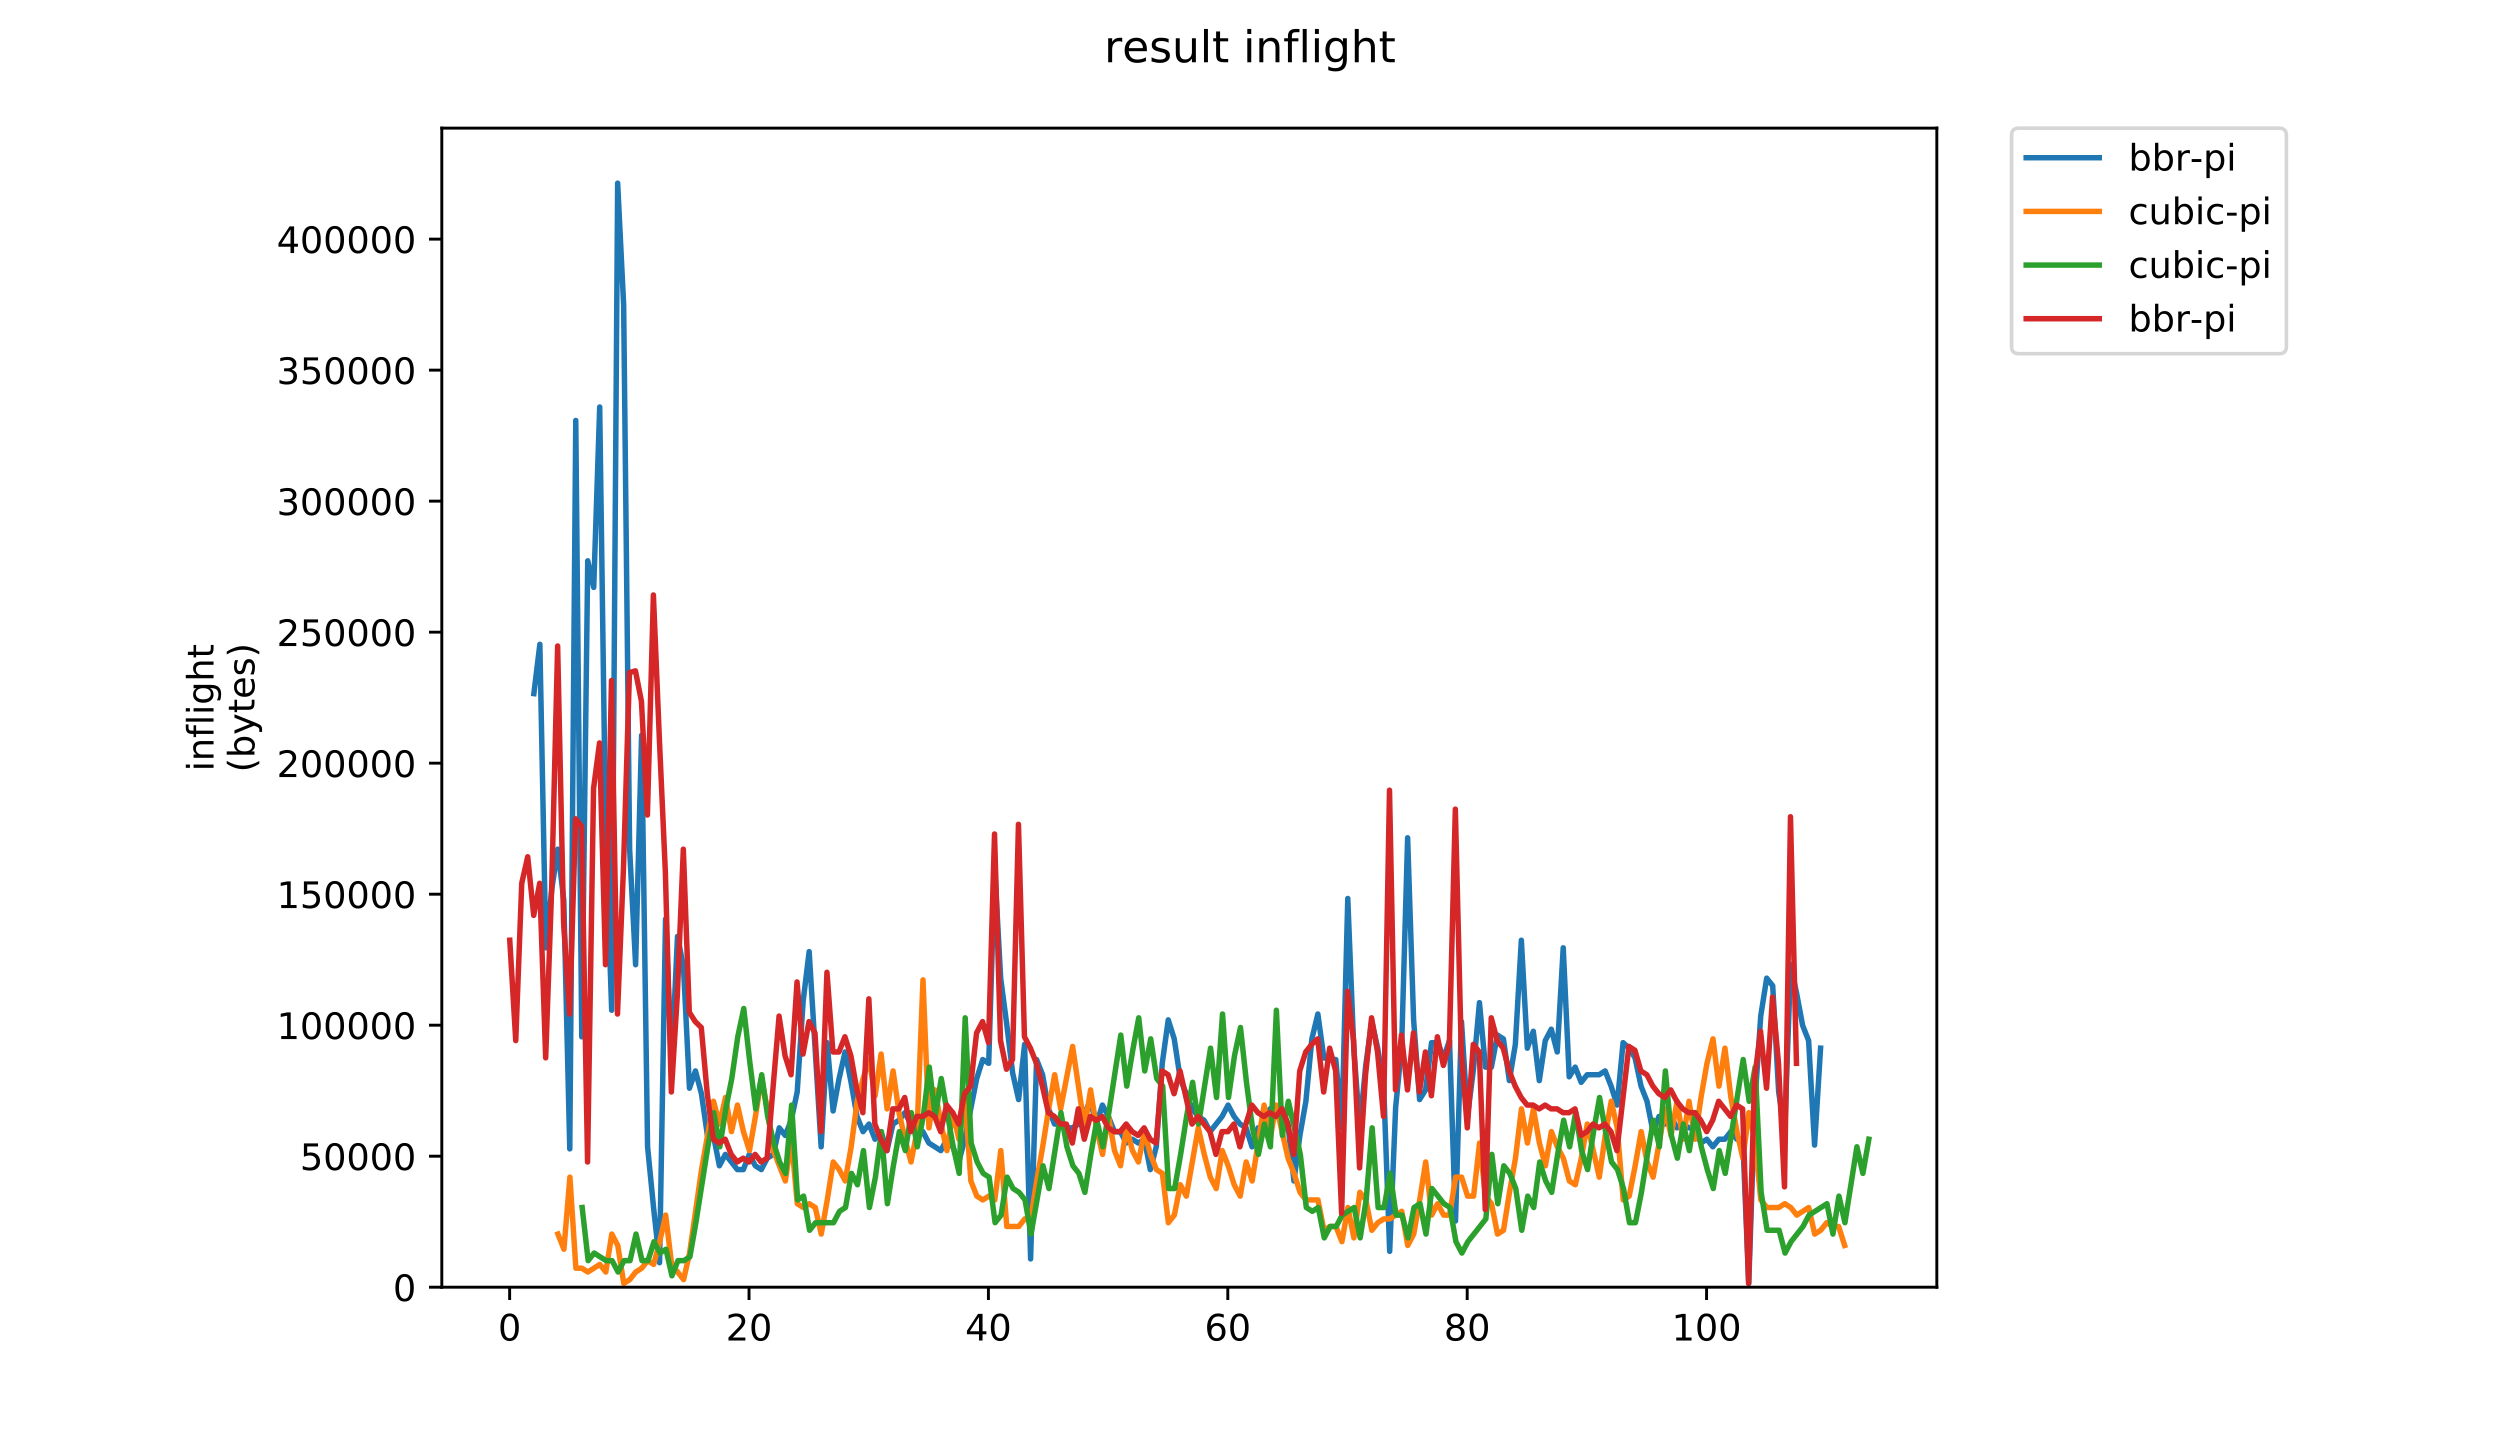 <?xml version="1.0" encoding="utf-8" standalone="no"?>
<!DOCTYPE svg PUBLIC "-//W3C//DTD SVG 1.1//EN"
  "http://www.w3.org/Graphics/SVG/1.1/DTD/svg11.dtd">
<!-- Created with matplotlib (https://matplotlib.org/) -->
<svg height="396pt" version="1.1" viewBox="0 0 684 396" width="684pt" xmlns="http://www.w3.org/2000/svg" xmlns:xlink="http://www.w3.org/1999/xlink">
 <defs>
  <style type="text/css">
*{stroke-linecap:butt;stroke-linejoin:round;}
  </style>
 </defs>
 <g id="figure_1">
  <g id="patch_1">
   <path d="M 0 396 
L 684 396 
L 684 0 
L 0 0 
z
" style="fill:#ffffff;"/>
  </g>
  <g id="axes_1">
   <g id="patch_2">
    <path d="M 120.879 352.174 
L 529.913 352.174 
L 529.913 35.062 
L 120.879 35.062 
z
" style="fill:#ffffff;"/>
   </g>
   <g id="matplotlib.axis_1">
    <g id="xtick_1">
     <g id="line2d_1">
      <defs>
       <path d="M 0 0 
L 0 3.5 
" id="m679e41040e" style="stroke:#000000;stroke-width:0.8;"/>
      </defs>
      <g>
       <use style="stroke:#000000;stroke-width:0.8;" x="139.438" xlink:href="#m679e41040e" y="352.174"/>
      </g>
     </g>
     <g id="text_1">
      <!-- 0 -->
      <defs>
       <path d="M 31.781 66.406 
Q 24.172 66.406 20.328 58.906 
Q 16.5 51.422 16.5 36.375 
Q 16.5 21.391 20.328 13.891 
Q 24.172 6.391 31.781 6.391 
Q 39.453 6.391 43.281 13.891 
Q 47.125 21.391 47.125 36.375 
Q 47.125 51.422 43.281 58.906 
Q 39.453 66.406 31.781 66.406 
z
M 31.781 74.219 
Q 44.047 74.219 50.516 64.516 
Q 56.984 54.828 56.984 36.375 
Q 56.984 17.969 50.516 8.266 
Q 44.047 -1.422 31.781 -1.422 
Q 19.531 -1.422 13.062 8.266 
Q 6.594 17.969 6.594 36.375 
Q 6.594 54.828 13.062 64.516 
Q 19.531 74.219 31.781 74.219 
z
" id="DejaVuSans-48"/>
      </defs>
      <g transform="translate(136.257 366.773)scale(0.1 -0.1)">
       <use xlink:href="#DejaVuSans-48"/>
      </g>
     </g>
    </g>
    <g id="xtick_2">
     <g id="line2d_2">
      <g>
       <use style="stroke:#000000;stroke-width:0.8;" x="204.934" xlink:href="#m679e41040e" y="352.174"/>
      </g>
     </g>
     <g id="text_2">
      <!-- 20 -->
      <defs>
       <path d="M 19.188 8.297 
L 53.609 8.297 
L 53.609 0 
L 7.328 0 
L 7.328 8.297 
Q 12.938 14.109 22.625 23.891 
Q 32.328 33.688 34.812 36.531 
Q 39.547 41.844 41.422 45.531 
Q 43.312 49.219 43.312 52.781 
Q 43.312 58.594 39.234 62.25 
Q 35.156 65.922 28.609 65.922 
Q 23.969 65.922 18.812 64.312 
Q 13.672 62.703 7.812 59.422 
L 7.812 69.391 
Q 13.766 71.781 18.938 73 
Q 24.125 74.219 28.422 74.219 
Q 39.75 74.219 46.484 68.547 
Q 53.219 62.891 53.219 53.422 
Q 53.219 48.922 51.531 44.891 
Q 49.859 40.875 45.406 35.406 
Q 44.188 33.984 37.641 27.219 
Q 31.109 20.453 19.188 8.297 
z
" id="DejaVuSans-50"/>
      </defs>
      <g transform="translate(198.572 366.773)scale(0.1 -0.1)">
       <use xlink:href="#DejaVuSans-50"/>
       <use x="63.623" xlink:href="#DejaVuSans-48"/>
      </g>
     </g>
    </g>
    <g id="xtick_3">
     <g id="line2d_3">
      <g>
       <use style="stroke:#000000;stroke-width:0.8;" x="270.43" xlink:href="#m679e41040e" y="352.174"/>
      </g>
     </g>
     <g id="text_3">
      <!-- 40 -->
      <defs>
       <path d="M 37.797 64.312 
L 12.891 25.391 
L 37.797 25.391 
z
M 35.203 72.906 
L 47.609 72.906 
L 47.609 25.391 
L 58.016 25.391 
L 58.016 17.188 
L 47.609 17.188 
L 47.609 0 
L 37.797 0 
L 37.797 17.188 
L 4.891 17.188 
L 4.891 26.703 
z
" id="DejaVuSans-52"/>
      </defs>
      <g transform="translate(264.068 366.773)scale(0.1 -0.1)">
       <use xlink:href="#DejaVuSans-52"/>
       <use x="63.623" xlink:href="#DejaVuSans-48"/>
      </g>
     </g>
    </g>
    <g id="xtick_4">
     <g id="line2d_4">
      <g>
       <use style="stroke:#000000;stroke-width:0.8;" x="335.926" xlink:href="#m679e41040e" y="352.174"/>
      </g>
     </g>
     <g id="text_4">
      <!-- 60 -->
      <defs>
       <path d="M 33.016 40.375 
Q 26.375 40.375 22.484 35.828 
Q 18.609 31.297 18.609 23.391 
Q 18.609 15.531 22.484 10.953 
Q 26.375 6.391 33.016 6.391 
Q 39.656 6.391 43.531 10.953 
Q 47.406 15.531 47.406 23.391 
Q 47.406 31.297 43.531 35.828 
Q 39.656 40.375 33.016 40.375 
z
M 52.594 71.297 
L 52.594 62.312 
Q 48.875 64.062 45.094 64.984 
Q 41.312 65.922 37.594 65.922 
Q 27.828 65.922 22.672 59.328 
Q 17.531 52.734 16.797 39.406 
Q 19.672 43.656 24.016 45.922 
Q 28.375 48.188 33.594 48.188 
Q 44.578 48.188 50.953 41.516 
Q 57.328 34.859 57.328 23.391 
Q 57.328 12.156 50.688 5.359 
Q 44.047 -1.422 33.016 -1.422 
Q 20.359 -1.422 13.672 8.266 
Q 6.984 17.969 6.984 36.375 
Q 6.984 53.656 15.188 63.938 
Q 23.391 74.219 37.203 74.219 
Q 40.922 74.219 44.703 73.484 
Q 48.484 72.75 52.594 71.297 
z
" id="DejaVuSans-54"/>
      </defs>
      <g transform="translate(329.563 366.773)scale(0.1 -0.1)">
       <use xlink:href="#DejaVuSans-54"/>
       <use x="63.623" xlink:href="#DejaVuSans-48"/>
      </g>
     </g>
    </g>
    <g id="xtick_5">
     <g id="line2d_5">
      <g>
       <use style="stroke:#000000;stroke-width:0.8;" x="401.422" xlink:href="#m679e41040e" y="352.174"/>
      </g>
     </g>
     <g id="text_5">
      <!-- 80 -->
      <defs>
       <path d="M 31.781 34.625 
Q 24.75 34.625 20.719 30.859 
Q 16.703 27.094 16.703 20.516 
Q 16.703 13.922 20.719 10.156 
Q 24.75 6.391 31.781 6.391 
Q 38.812 6.391 42.859 10.172 
Q 46.922 13.969 46.922 20.516 
Q 46.922 27.094 42.891 30.859 
Q 38.875 34.625 31.781 34.625 
z
M 21.922 38.812 
Q 15.578 40.375 12.031 44.719 
Q 8.5 49.078 8.5 55.328 
Q 8.5 64.062 14.719 69.141 
Q 20.953 74.219 31.781 74.219 
Q 42.672 74.219 48.875 69.141 
Q 55.078 64.062 55.078 55.328 
Q 55.078 49.078 51.531 44.719 
Q 48 40.375 41.703 38.812 
Q 48.828 37.156 52.797 32.312 
Q 56.781 27.484 56.781 20.516 
Q 56.781 9.906 50.312 4.234 
Q 43.844 -1.422 31.781 -1.422 
Q 19.734 -1.422 13.25 4.234 
Q 6.781 9.906 6.781 20.516 
Q 6.781 27.484 10.781 32.312 
Q 14.797 37.156 21.922 38.812 
z
M 18.312 54.391 
Q 18.312 48.734 21.844 45.562 
Q 25.391 42.391 31.781 42.391 
Q 38.141 42.391 41.719 45.562 
Q 45.312 48.734 45.312 54.391 
Q 45.312 60.062 41.719 63.234 
Q 38.141 66.406 31.781 66.406 
Q 25.391 66.406 21.844 63.234 
Q 18.312 60.062 18.312 54.391 
z
" id="DejaVuSans-56"/>
      </defs>
      <g transform="translate(395.059 366.773)scale(0.1 -0.1)">
       <use xlink:href="#DejaVuSans-56"/>
       <use x="63.623" xlink:href="#DejaVuSans-48"/>
      </g>
     </g>
    </g>
    <g id="xtick_6">
     <g id="line2d_6">
      <g>
       <use style="stroke:#000000;stroke-width:0.8;" x="466.918" xlink:href="#m679e41040e" y="352.174"/>
      </g>
     </g>
     <g id="text_6">
      <!-- 100 -->
      <defs>
       <path d="M 12.406 8.297 
L 28.516 8.297 
L 28.516 63.922 
L 10.984 60.406 
L 10.984 69.391 
L 28.422 72.906 
L 38.281 72.906 
L 38.281 8.297 
L 54.391 8.297 
L 54.391 0 
L 12.406 0 
z
" id="DejaVuSans-49"/>
      </defs>
      <g transform="translate(457.374 366.773)scale(0.1 -0.1)">
       <use xlink:href="#DejaVuSans-49"/>
       <use x="63.623" xlink:href="#DejaVuSans-48"/>
       <use x="127.246" xlink:href="#DejaVuSans-48"/>
      </g>
     </g>
    </g>
   </g>
   <g id="matplotlib.axis_2">
    <g id="ytick_1">
     <g id="line2d_7">
      <defs>
       <path d="M 0 0 
L -3.5 0 
" id="md10d4bf369" style="stroke:#000000;stroke-width:0.8;"/>
      </defs>
      <g>
       <use style="stroke:#000000;stroke-width:0.8;" x="120.879" xlink:href="#md10d4bf369" y="352.174"/>
      </g>
     </g>
     <g id="text_7">
      <!-- 0 -->
      <g transform="translate(107.516 355.973)scale(0.1 -0.1)">
       <use xlink:href="#DejaVuSans-48"/>
      </g>
     </g>
    </g>
    <g id="ytick_2">
     <g id="line2d_8">
      <g>
       <use style="stroke:#000000;stroke-width:0.8;" x="120.879" xlink:href="#md10d4bf369" y="316.331"/>
      </g>
     </g>
     <g id="text_8">
      <!-- 50000 -->
      <defs>
       <path d="M 10.797 72.906 
L 49.516 72.906 
L 49.516 64.594 
L 19.828 64.594 
L 19.828 46.734 
Q 21.969 47.469 24.109 47.828 
Q 26.266 48.188 28.422 48.188 
Q 40.625 48.188 47.75 41.5 
Q 54.891 34.812 54.891 23.391 
Q 54.891 11.625 47.562 5.094 
Q 40.234 -1.422 26.906 -1.422 
Q 22.312 -1.422 17.547 -0.641 
Q 12.797 0.141 7.719 1.703 
L 7.719 11.625 
Q 12.109 9.234 16.797 8.062 
Q 21.484 6.891 26.703 6.891 
Q 35.156 6.891 40.078 11.328 
Q 45.016 15.766 45.016 23.391 
Q 45.016 31 40.078 35.438 
Q 35.156 39.891 26.703 39.891 
Q 22.75 39.891 18.812 39.016 
Q 14.891 38.141 10.797 36.281 
z
" id="DejaVuSans-53"/>
      </defs>
      <g transform="translate(82.066 320.131)scale(0.1 -0.1)">
       <use xlink:href="#DejaVuSans-53"/>
       <use x="63.623" xlink:href="#DejaVuSans-48"/>
       <use x="127.246" xlink:href="#DejaVuSans-48"/>
       <use x="190.869" xlink:href="#DejaVuSans-48"/>
       <use x="254.492" xlink:href="#DejaVuSans-48"/>
      </g>
     </g>
    </g>
    <g id="ytick_3">
     <g id="line2d_9">
      <g>
       <use style="stroke:#000000;stroke-width:0.8;" x="120.879" xlink:href="#md10d4bf369" y="280.488"/>
      </g>
     </g>
     <g id="text_9">
      <!-- 100000 -->
      <g transform="translate(75.704 284.288)scale(0.1 -0.1)">
       <use xlink:href="#DejaVuSans-49"/>
       <use x="63.623" xlink:href="#DejaVuSans-48"/>
       <use x="127.246" xlink:href="#DejaVuSans-48"/>
       <use x="190.869" xlink:href="#DejaVuSans-48"/>
       <use x="254.492" xlink:href="#DejaVuSans-48"/>
       <use x="318.115" xlink:href="#DejaVuSans-48"/>
      </g>
     </g>
    </g>
    <g id="ytick_4">
     <g id="line2d_10">
      <g>
       <use style="stroke:#000000;stroke-width:0.8;" x="120.879" xlink:href="#md10d4bf369" y="244.646"/>
      </g>
     </g>
     <g id="text_10">
      <!-- 150000 -->
      <g transform="translate(75.704 248.445)scale(0.1 -0.1)">
       <use xlink:href="#DejaVuSans-49"/>
       <use x="63.623" xlink:href="#DejaVuSans-53"/>
       <use x="127.246" xlink:href="#DejaVuSans-48"/>
       <use x="190.869" xlink:href="#DejaVuSans-48"/>
       <use x="254.492" xlink:href="#DejaVuSans-48"/>
       <use x="318.115" xlink:href="#DejaVuSans-48"/>
      </g>
     </g>
    </g>
    <g id="ytick_5">
     <g id="line2d_11">
      <g>
       <use style="stroke:#000000;stroke-width:0.8;" x="120.879" xlink:href="#md10d4bf369" y="208.803"/>
      </g>
     </g>
     <g id="text_11">
      <!-- 200000 -->
      <g transform="translate(75.704 212.602)scale(0.1 -0.1)">
       <use xlink:href="#DejaVuSans-50"/>
       <use x="63.623" xlink:href="#DejaVuSans-48"/>
       <use x="127.246" xlink:href="#DejaVuSans-48"/>
       <use x="190.869" xlink:href="#DejaVuSans-48"/>
       <use x="254.492" xlink:href="#DejaVuSans-48"/>
       <use x="318.115" xlink:href="#DejaVuSans-48"/>
      </g>
     </g>
    </g>
    <g id="ytick_6">
     <g id="line2d_12">
      <g>
       <use style="stroke:#000000;stroke-width:0.8;" x="120.879" xlink:href="#md10d4bf369" y="172.96"/>
      </g>
     </g>
     <g id="text_12">
      <!-- 250000 -->
      <g transform="translate(75.704 176.759)scale(0.1 -0.1)">
       <use xlink:href="#DejaVuSans-50"/>
       <use x="63.623" xlink:href="#DejaVuSans-53"/>
       <use x="127.246" xlink:href="#DejaVuSans-48"/>
       <use x="190.869" xlink:href="#DejaVuSans-48"/>
       <use x="254.492" xlink:href="#DejaVuSans-48"/>
       <use x="318.115" xlink:href="#DejaVuSans-48"/>
      </g>
     </g>
    </g>
    <g id="ytick_7">
     <g id="line2d_13">
      <g>
       <use style="stroke:#000000;stroke-width:0.8;" x="120.879" xlink:href="#md10d4bf369" y="137.117"/>
      </g>
     </g>
     <g id="text_13">
      <!-- 300000 -->
      <defs>
       <path d="M 40.578 39.312 
Q 47.656 37.797 51.625 33 
Q 55.609 28.219 55.609 21.188 
Q 55.609 10.406 48.188 4.484 
Q 40.766 -1.422 27.094 -1.422 
Q 22.516 -1.422 17.656 -0.516 
Q 12.797 0.391 7.625 2.203 
L 7.625 11.719 
Q 11.719 9.328 16.594 8.109 
Q 21.484 6.891 26.812 6.891 
Q 36.078 6.891 40.938 10.547 
Q 45.797 14.203 45.797 21.188 
Q 45.797 27.641 41.281 31.266 
Q 36.766 34.906 28.719 34.906 
L 20.219 34.906 
L 20.219 43.016 
L 29.109 43.016 
Q 36.375 43.016 40.234 45.922 
Q 44.094 48.828 44.094 54.297 
Q 44.094 59.906 40.109 62.906 
Q 36.141 65.922 28.719 65.922 
Q 24.656 65.922 20.016 65.031 
Q 15.375 64.156 9.812 62.312 
L 9.812 71.094 
Q 15.438 72.656 20.344 73.438 
Q 25.25 74.219 29.594 74.219 
Q 40.828 74.219 47.359 69.109 
Q 53.906 64.016 53.906 55.328 
Q 53.906 49.266 50.438 45.094 
Q 46.969 40.922 40.578 39.312 
z
" id="DejaVuSans-51"/>
      </defs>
      <g transform="translate(75.704 140.916)scale(0.1 -0.1)">
       <use xlink:href="#DejaVuSans-51"/>
       <use x="63.623" xlink:href="#DejaVuSans-48"/>
       <use x="127.246" xlink:href="#DejaVuSans-48"/>
       <use x="190.869" xlink:href="#DejaVuSans-48"/>
       <use x="254.492" xlink:href="#DejaVuSans-48"/>
       <use x="318.115" xlink:href="#DejaVuSans-48"/>
      </g>
     </g>
    </g>
    <g id="ytick_8">
     <g id="line2d_14">
      <g>
       <use style="stroke:#000000;stroke-width:0.8;" x="120.879" xlink:href="#md10d4bf369" y="101.274"/>
      </g>
     </g>
     <g id="text_14">
      <!-- 350000 -->
      <g transform="translate(75.704 105.073)scale(0.1 -0.1)">
       <use xlink:href="#DejaVuSans-51"/>
       <use x="63.623" xlink:href="#DejaVuSans-53"/>
       <use x="127.246" xlink:href="#DejaVuSans-48"/>
       <use x="190.869" xlink:href="#DejaVuSans-48"/>
       <use x="254.492" xlink:href="#DejaVuSans-48"/>
       <use x="318.115" xlink:href="#DejaVuSans-48"/>
      </g>
     </g>
    </g>
    <g id="ytick_9">
     <g id="line2d_15">
      <g>
       <use style="stroke:#000000;stroke-width:0.8;" x="120.879" xlink:href="#md10d4bf369" y="65.431"/>
      </g>
     </g>
     <g id="text_15">
      <!-- 400000 -->
      <g transform="translate(75.704 69.231)scale(0.1 -0.1)">
       <use xlink:href="#DejaVuSans-52"/>
       <use x="63.623" xlink:href="#DejaVuSans-48"/>
       <use x="127.246" xlink:href="#DejaVuSans-48"/>
       <use x="190.869" xlink:href="#DejaVuSans-48"/>
       <use x="254.492" xlink:href="#DejaVuSans-48"/>
       <use x="318.115" xlink:href="#DejaVuSans-48"/>
      </g>
     </g>
    </g>
    <g id="text_16">
     <!-- inflight -->
     <defs>
      <path d="M 9.422 54.688 
L 18.406 54.688 
L 18.406 0 
L 9.422 0 
z
M 9.422 75.984 
L 18.406 75.984 
L 18.406 64.594 
L 9.422 64.594 
z
" id="DejaVuSans-105"/>
      <path d="M 54.891 33.016 
L 54.891 0 
L 45.906 0 
L 45.906 32.719 
Q 45.906 40.484 42.875 44.328 
Q 39.844 48.188 33.797 48.188 
Q 26.516 48.188 22.312 43.547 
Q 18.109 38.922 18.109 30.906 
L 18.109 0 
L 9.078 0 
L 9.078 54.688 
L 18.109 54.688 
L 18.109 46.188 
Q 21.344 51.125 25.703 53.562 
Q 30.078 56 35.797 56 
Q 45.219 56 50.047 50.172 
Q 54.891 44.344 54.891 33.016 
z
" id="DejaVuSans-110"/>
      <path d="M 37.109 75.984 
L 37.109 68.5 
L 28.516 68.5 
Q 23.688 68.5 21.797 66.547 
Q 19.922 64.594 19.922 59.516 
L 19.922 54.688 
L 34.719 54.688 
L 34.719 47.703 
L 19.922 47.703 
L 19.922 0 
L 10.891 0 
L 10.891 47.703 
L 2.297 47.703 
L 2.297 54.688 
L 10.891 54.688 
L 10.891 58.5 
Q 10.891 67.625 15.141 71.797 
Q 19.391 75.984 28.609 75.984 
z
" id="DejaVuSans-102"/>
      <path d="M 9.422 75.984 
L 18.406 75.984 
L 18.406 0 
L 9.422 0 
z
" id="DejaVuSans-108"/>
      <path d="M 45.406 27.984 
Q 45.406 37.75 41.375 43.109 
Q 37.359 48.484 30.078 48.484 
Q 22.859 48.484 18.828 43.109 
Q 14.797 37.75 14.797 27.984 
Q 14.797 18.266 18.828 12.891 
Q 22.859 7.516 30.078 7.516 
Q 37.359 7.516 41.375 12.891 
Q 45.406 18.266 45.406 27.984 
z
M 54.391 6.781 
Q 54.391 -7.172 48.188 -13.984 
Q 42 -20.797 29.203 -20.797 
Q 24.469 -20.797 20.266 -20.094 
Q 16.062 -19.391 12.109 -17.922 
L 12.109 -9.188 
Q 16.062 -11.328 19.922 -12.344 
Q 23.781 -13.375 27.781 -13.375 
Q 36.625 -13.375 41.016 -8.766 
Q 45.406 -4.156 45.406 5.172 
L 45.406 9.625 
Q 42.625 4.781 38.281 2.391 
Q 33.938 0 27.875 0 
Q 17.828 0 11.672 7.656 
Q 5.516 15.328 5.516 27.984 
Q 5.516 40.672 11.672 48.328 
Q 17.828 56 27.875 56 
Q 33.938 56 38.281 53.609 
Q 42.625 51.219 45.406 46.391 
L 45.406 54.688 
L 54.391 54.688 
z
" id="DejaVuSans-103"/>
      <path d="M 54.891 33.016 
L 54.891 0 
L 45.906 0 
L 45.906 32.719 
Q 45.906 40.484 42.875 44.328 
Q 39.844 48.188 33.797 48.188 
Q 26.516 48.188 22.312 43.547 
Q 18.109 38.922 18.109 30.906 
L 18.109 0 
L 9.078 0 
L 9.078 75.984 
L 18.109 75.984 
L 18.109 46.188 
Q 21.344 51.125 25.703 53.562 
Q 30.078 56 35.797 56 
Q 45.219 56 50.047 50.172 
Q 54.891 44.344 54.891 33.016 
z
" id="DejaVuSans-104"/>
      <path d="M 18.312 70.219 
L 18.312 54.688 
L 36.812 54.688 
L 36.812 47.703 
L 18.312 47.703 
L 18.312 18.016 
Q 18.312 11.328 20.141 9.422 
Q 21.969 7.516 27.594 7.516 
L 36.812 7.516 
L 36.812 0 
L 27.594 0 
Q 17.188 0 13.234 3.875 
Q 9.281 7.766 9.281 18.016 
L 9.281 47.703 
L 2.688 47.703 
L 2.688 54.688 
L 9.281 54.688 
L 9.281 70.219 
z
" id="DejaVuSans-116"/>
     </defs>
     <g transform="translate(58.426 211.018)rotate(-90)scale(0.1 -0.1)">
      <use xlink:href="#DejaVuSans-105"/>
      <use x="27.783" xlink:href="#DejaVuSans-110"/>
      <use x="91.162" xlink:href="#DejaVuSans-102"/>
      <use x="126.367" xlink:href="#DejaVuSans-108"/>
      <use x="154.15" xlink:href="#DejaVuSans-105"/>
      <use x="181.934" xlink:href="#DejaVuSans-103"/>
      <use x="245.41" xlink:href="#DejaVuSans-104"/>
      <use x="308.789" xlink:href="#DejaVuSans-116"/>
     </g>
     <!-- (bytes) -->
     <defs>
      <path d="M 31 75.875 
Q 24.469 64.656 21.281 53.656 
Q 18.109 42.672 18.109 31.391 
Q 18.109 20.125 21.312 9.062 
Q 24.516 -2 31 -13.188 
L 23.188 -13.188 
Q 15.875 -1.703 12.234 9.375 
Q 8.594 20.453 8.594 31.391 
Q 8.594 42.281 12.203 53.312 
Q 15.828 64.359 23.188 75.875 
z
" id="DejaVuSans-40"/>
      <path d="M 48.688 27.297 
Q 48.688 37.203 44.609 42.844 
Q 40.531 48.484 33.406 48.484 
Q 26.266 48.484 22.188 42.844 
Q 18.109 37.203 18.109 27.297 
Q 18.109 17.391 22.188 11.75 
Q 26.266 6.109 33.406 6.109 
Q 40.531 6.109 44.609 11.75 
Q 48.688 17.391 48.688 27.297 
z
M 18.109 46.391 
Q 20.953 51.266 25.266 53.625 
Q 29.594 56 35.594 56 
Q 45.562 56 51.781 48.094 
Q 58.016 40.188 58.016 27.297 
Q 58.016 14.406 51.781 6.484 
Q 45.562 -1.422 35.594 -1.422 
Q 29.594 -1.422 25.266 0.953 
Q 20.953 3.328 18.109 8.203 
L 18.109 0 
L 9.078 0 
L 9.078 75.984 
L 18.109 75.984 
z
" id="DejaVuSans-98"/>
      <path d="M 32.172 -5.078 
Q 28.375 -14.844 24.75 -17.812 
Q 21.141 -20.797 15.094 -20.797 
L 7.906 -20.797 
L 7.906 -13.281 
L 13.188 -13.281 
Q 16.891 -13.281 18.938 -11.516 
Q 21 -9.766 23.484 -3.219 
L 25.094 0.875 
L 2.984 54.688 
L 12.5 54.688 
L 29.594 11.922 
L 46.688 54.688 
L 56.203 54.688 
z
" id="DejaVuSans-121"/>
      <path d="M 56.203 29.594 
L 56.203 25.203 
L 14.891 25.203 
Q 15.484 15.922 20.484 11.062 
Q 25.484 6.203 34.422 6.203 
Q 39.594 6.203 44.453 7.469 
Q 49.312 8.734 54.109 11.281 
L 54.109 2.781 
Q 49.266 0.734 44.188 -0.344 
Q 39.109 -1.422 33.891 -1.422 
Q 20.797 -1.422 13.156 6.188 
Q 5.516 13.812 5.516 26.812 
Q 5.516 40.234 12.766 48.109 
Q 20.016 56 32.328 56 
Q 43.359 56 49.781 48.891 
Q 56.203 41.797 56.203 29.594 
z
M 47.219 32.234 
Q 47.125 39.594 43.094 43.984 
Q 39.062 48.391 32.422 48.391 
Q 24.906 48.391 20.391 44.141 
Q 15.875 39.891 15.188 32.172 
z
" id="DejaVuSans-101"/>
      <path d="M 44.281 53.078 
L 44.281 44.578 
Q 40.484 46.531 36.375 47.5 
Q 32.281 48.484 27.875 48.484 
Q 21.188 48.484 17.844 46.438 
Q 14.5 44.391 14.5 40.281 
Q 14.5 37.156 16.891 35.375 
Q 19.281 33.594 26.516 31.984 
L 29.594 31.297 
Q 39.156 29.25 43.188 25.516 
Q 47.219 21.781 47.219 15.094 
Q 47.219 7.469 41.188 3.016 
Q 35.156 -1.422 24.609 -1.422 
Q 20.219 -1.422 15.453 -0.562 
Q 10.688 0.297 5.422 2 
L 5.422 11.281 
Q 10.406 8.688 15.234 7.391 
Q 20.062 6.109 24.812 6.109 
Q 31.156 6.109 34.562 8.281 
Q 37.984 10.453 37.984 14.406 
Q 37.984 18.062 35.516 20.016 
Q 33.062 21.969 24.703 23.781 
L 21.578 24.516 
Q 13.234 26.266 9.516 29.906 
Q 5.812 33.547 5.812 39.891 
Q 5.812 47.609 11.281 51.797 
Q 16.75 56 26.812 56 
Q 31.781 56 36.172 55.266 
Q 40.578 54.547 44.281 53.078 
z
" id="DejaVuSans-115"/>
      <path d="M 8.016 75.875 
L 15.828 75.875 
Q 23.141 64.359 26.781 53.312 
Q 30.422 42.281 30.422 31.391 
Q 30.422 20.453 26.781 9.375 
Q 23.141 -1.703 15.828 -13.188 
L 8.016 -13.188 
Q 14.5 -2 17.703 9.062 
Q 20.906 20.125 20.906 31.391 
Q 20.906 42.672 17.703 53.656 
Q 14.5 64.656 8.016 75.875 
z
" id="DejaVuSans-41"/>
     </defs>
     <g transform="translate(69.624 211.295)rotate(-90)scale(0.1 -0.1)">
      <use xlink:href="#DejaVuSans-40"/>
      <use x="39.014" xlink:href="#DejaVuSans-98"/>
      <use x="102.49" xlink:href="#DejaVuSans-121"/>
      <use x="161.67" xlink:href="#DejaVuSans-116"/>
      <use x="200.879" xlink:href="#DejaVuSans-101"/>
      <use x="262.402" xlink:href="#DejaVuSans-115"/>
      <use x="314.502" xlink:href="#DejaVuSans-41"/>
     </g>
    </g>
   </g>
   <g id="line2d_16">
    <path clip-path="url(#p28ba0d7961)" d="M 146.066 189.775 
L 147.704 176.28 
L 149.341 259.321 
L 150.979 243.183 
L 152.616 232.333 
L 154.253 246.297 
L 155.891 314.336 
L 157.528 115.038 
L 159.166 283.666 
L 160.803 153.444 
L 162.44 160.71 
L 164.078 111.356 
L 165.715 228.651 
L 167.353 276.4 
L 168.99 50.114 
L 170.627 83.33 
L 172.265 232.333 
L 173.902 263.943 
L 175.54 201.193 
L 177.177 313.768 
L 178.814 330.376 
L 180.452 345.476 
L 182.089 251.487 
L 183.727 291.499 
L 185.364 256.207 
L 187.001 264.511 
L 188.639 297.727 
L 190.276 293.008 
L 191.914 299.236 
L 193.551 310.654 
L 195.188 310.654 
L 196.826 318.958 
L 198.463 315.844 
L 201.738 319.996 
L 203.375 319.996 
L 205.013 315.844 
L 206.65 318.958 
L 208.288 319.996 
L 209.925 316.882 
L 211.562 315.844 
L 213.2 308.578 
L 214.837 310.654 
L 216.475 306.502 
L 218.112 298.765 
L 219.749 273.853 
L 221.387 260.359 
L 224.662 313.768 
L 226.299 285.271 
L 227.936 303.956 
L 229.574 295.084 
L 231.211 287.818 
L 232.849 296.122 
L 234.486 305.464 
L 236.123 309.616 
L 237.761 307.54 
L 239.398 311.692 
L 241.035 309.616 
L 242.673 314.806 
L 244.31 307.54 
L 245.948 306.502 
L 247.585 304.426 
L 249.222 307.54 
L 252.497 309.616 
L 254.135 312.73 
L 257.409 314.806 
L 259.047 311.692 
L 260.684 313.768 
L 262.322 317.92 
L 263.959 311.692 
L 267.234 295.084 
L 268.871 289.894 
L 270.509 290.932 
L 272.146 237.523 
L 273.783 267.625 
L 275.421 280.081 
L 277.058 293.575 
L 278.696 300.841 
L 280.333 285.742 
L 281.97 344.438 
L 283.608 289.894 
L 285.245 294.046 
L 286.883 303.388 
L 288.52 307.54 
L 290.157 307.54 
L 291.795 308.578 
L 293.432 308.578 
L 295.07 307.54 
L 298.344 301.312 
L 299.982 307.54 
L 301.619 302.35 
L 303.257 305.464 
L 304.894 309.616 
L 306.531 309.616 
L 308.169 312.73 
L 309.806 311.692 
L 311.444 312.73 
L 313.081 311.692 
L 314.718 319.996 
L 316.356 313.768 
L 317.993 290.932 
L 319.631 279.043 
L 321.268 284.233 
L 322.905 295.084 
L 326.18 303.388 
L 327.817 305.464 
L 329.455 306.502 
L 331.092 309.616 
L 334.367 305.464 
L 336.004 302.35 
L 337.642 305.464 
L 339.279 307.54 
L 340.917 308.578 
L 342.554 313.768 
L 344.191 308.578 
L 345.829 308.578 
L 347.466 303.388 
L 349.104 305.464 
L 350.741 303.388 
L 352.378 307.54 
L 354.016 323.11 
L 355.653 310.654 
L 357.291 301.312 
L 358.928 284.233 
L 360.565 277.438 
L 362.203 289.423 
L 363.84 289.894 
L 365.478 289.894 
L 367.115 308.578 
L 368.752 245.827 
L 370.39 286.78 
L 372.027 308.578 
L 373.665 291.499 
L 375.302 279.514 
L 376.939 286.78 
L 378.577 297.16 
L 380.214 342.362 
L 381.852 302.917 
L 383.489 286.309 
L 385.126 229.219 
L 386.764 279.043 
L 388.401 300.841 
L 390.039 298.198 
L 391.676 285.271 
L 393.313 285.271 
L 394.951 289.423 
L 396.588 284.704 
L 398.226 334.058 
L 399.863 279.514 
L 401.5 305.464 
L 403.138 292.537 
L 404.775 274.324 
L 406.413 291.97 
L 408.05 291.97 
L 409.687 283.195 
L 411.325 284.233 
L 412.962 295.651 
L 414.599 285.742 
L 416.237 257.245 
L 417.874 286.78 
L 419.512 282.157 
L 421.149 295.651 
L 422.786 284.704 
L 424.424 281.59 
L 426.061 287.818 
L 427.699 259.321 
L 429.336 294.613 
L 430.973 291.97 
L 432.611 296.122 
L 434.248 294.046 
L 437.523 294.046 
L 439.16 293.008 
L 440.798 297.16 
L 442.435 302.35 
L 444.073 285.271 
L 445.71 286.78 
L 447.347 289.423 
L 448.985 297.16 
L 450.622 301.312 
L 452.26 309.616 
L 453.897 305.464 
L 455.534 307.54 
L 457.172 305.464 
L 458.809 308.578 
L 460.447 307.54 
L 462.084 308.578 
L 463.721 308.578 
L 465.359 312.73 
L 466.996 311.692 
L 468.634 313.768 
L 470.271 311.692 
L 471.908 311.692 
L 473.546 309.616 
L 475.183 311.692 
L 476.821 311.692 
L 478.458 351.136 
L 480.095 302.35 
L 481.733 278.005 
L 483.37 267.625 
L 485.008 269.701 
L 486.645 298.765 
L 488.282 309.616 
L 489.92 263.943 
L 491.557 271.777 
L 493.195 280.552 
L 494.832 284.704 
L 496.469 313.298 
L 498.107 286.78 
L 498.107 286.78 
" style="fill:none;stroke:#1f77b4;stroke-linecap:square;stroke-width:1.5;"/>
   </g>
   <g id="line2d_17">
    <path clip-path="url(#p28ba0d7961)" d="M 152.649 337.642 
L 154.286 341.794 
L 155.924 322.072 
L 157.561 346.984 
L 159.198 346.984 
L 160.836 348.022 
L 164.111 345.946 
L 165.748 348.022 
L 167.385 337.642 
L 169.023 340.756 
L 170.66 351.136 
L 172.298 350.098 
L 173.935 348.022 
L 175.572 346.984 
L 177.21 344.908 
L 178.847 345.946 
L 180.485 339.718 
L 182.122 332.452 
L 183.759 345.946 
L 187.034 350.098 
L 188.672 342.832 
L 191.946 319.996 
L 195.221 301.312 
L 196.859 307.54 
L 198.496 300.274 
L 200.133 309.616 
L 201.771 302.35 
L 203.408 309.616 
L 205.046 314.806 
L 206.683 305.464 
L 208.32 295.084 
L 209.958 303.388 
L 211.595 314.806 
L 214.87 323.11 
L 216.507 311.692 
L 218.145 329.338 
L 219.782 330.376 
L 221.419 329.338 
L 223.057 330.376 
L 224.694 337.642 
L 226.332 328.3 
L 227.969 317.92 
L 229.606 319.996 
L 231.244 323.11 
L 232.881 313.768 
L 234.519 301.312 
L 236.156 295.084 
L 237.793 289.894 
L 239.431 299.803 
L 241.068 288.385 
L 242.706 303.388 
L 244.343 293.008 
L 245.98 304.426 
L 247.618 311.692 
L 249.255 317.92 
L 250.893 309.616 
L 252.53 268.095 
L 254.167 308.578 
L 255.805 298.198 
L 257.442 307.54 
L 259.08 314.806 
L 260.717 304.426 
L 262.354 311.692 
L 263.992 300.274 
L 265.629 323.11 
L 267.267 327.262 
L 268.904 328.3 
L 270.541 327.262 
L 272.179 328.3 
L 273.816 314.806 
L 275.454 335.566 
L 278.728 335.566 
L 280.366 333.49 
L 282.003 333.49 
L 283.641 323.11 
L 285.278 313.768 
L 286.915 303.388 
L 288.553 294.046 
L 290.19 303.388 
L 293.465 286.309 
L 296.74 308.578 
L 298.377 298.198 
L 300.015 308.578 
L 301.652 315.844 
L 303.289 305.464 
L 304.927 314.806 
L 306.564 318.958 
L 308.201 308.578 
L 309.839 314.806 
L 311.476 317.92 
L 313.114 309.616 
L 314.751 315.844 
L 316.388 319.996 
L 318.026 321.034 
L 319.663 334.528 
L 321.301 332.452 
L 322.938 324.148 
L 324.575 327.262 
L 327.85 308.578 
L 329.488 315.844 
L 331.125 322.072 
L 332.762 325.186 
L 334.4 314.806 
L 336.037 318.958 
L 337.675 324.148 
L 339.312 327.262 
L 340.949 317.92 
L 342.587 323.11 
L 345.862 302.35 
L 347.499 311.692 
L 349.136 302.35 
L 352.411 316.882 
L 354.049 321.034 
L 355.686 326.224 
L 357.323 328.3 
L 360.598 328.3 
L 362.236 336.604 
L 363.873 335.566 
L 365.51 335.566 
L 367.148 339.718 
L 368.785 330.376 
L 370.423 338.68 
L 372.06 326.224 
L 373.697 328.3 
L 375.335 336.604 
L 376.972 334.528 
L 378.61 333.49 
L 380.247 333.49 
L 383.522 331.414 
L 385.159 340.756 
L 386.797 337.642 
L 388.434 328.3 
L 390.071 317.92 
L 391.709 332.452 
L 393.346 329.338 
L 394.983 332.452 
L 396.621 332.452 
L 398.258 322.072 
L 399.896 322.072 
L 401.533 327.262 
L 403.17 327.262 
L 404.808 312.73 
L 406.445 327.262 
L 408.083 329.338 
L 409.72 337.642 
L 411.357 336.604 
L 412.995 326.224 
L 414.632 316.882 
L 416.27 303.388 
L 417.907 312.73 
L 419.544 303.388 
L 421.182 312.73 
L 422.819 318.958 
L 424.457 309.616 
L 426.094 313.768 
L 427.731 316.882 
L 429.369 323.11 
L 431.006 324.148 
L 432.644 316.882 
L 434.281 307.54 
L 437.556 322.072 
L 439.193 310.654 
L 440.831 301.312 
L 442.468 308.578 
L 444.105 328.3 
L 445.743 327.262 
L 447.38 318.958 
L 449.018 309.616 
L 450.655 317.92 
L 452.292 322.072 
L 455.567 303.388 
L 457.205 310.654 
L 458.842 301.312 
L 460.479 311.692 
L 462.117 301.312 
L 463.754 311.692 
L 465.392 300.274 
L 467.029 290.932 
L 468.666 284.233 
L 470.304 297.16 
L 471.941 286.78 
L 473.579 300.274 
L 475.216 309.616 
L 476.853 316.882 
L 478.491 304.426 
L 480.128 311.692 
L 481.765 328.3 
L 483.403 330.376 
L 486.678 330.376 
L 488.315 329.338 
L 489.952 330.376 
L 491.59 332.452 
L 494.865 330.376 
L 496.502 337.642 
L 498.139 336.604 
L 499.777 334.528 
L 501.414 335.566 
L 503.052 335.566 
L 504.689 340.756 
L 504.689 340.756 
" style="fill:none;stroke:#ff7f0e;stroke-linecap:square;stroke-width:1.5;"/>
   </g>
   <g id="line2d_18">
    <path clip-path="url(#p28ba0d7961)" d="M 159.28 330.376 
L 160.918 344.908 
L 162.555 342.832 
L 165.83 344.908 
L 167.467 344.908 
L 169.105 348.022 
L 170.742 344.908 
L 172.379 344.908 
L 174.017 337.642 
L 175.654 344.908 
L 177.292 344.908 
L 178.929 339.718 
L 180.566 342.832 
L 182.204 341.794 
L 183.841 349.06 
L 185.479 344.908 
L 187.116 344.908 
L 188.753 343.87 
L 190.391 334.528 
L 193.666 313.768 
L 195.303 304.426 
L 196.94 313.768 
L 198.578 303.388 
L 200.215 295.084 
L 201.853 283.666 
L 203.49 275.929 
L 205.127 290.461 
L 206.765 303.388 
L 208.402 294.046 
L 210.04 305.464 
L 211.677 312.73 
L 213.314 317.92 
L 214.952 321.034 
L 216.589 302.35 
L 218.227 328.3 
L 219.864 327.262 
L 221.501 336.604 
L 223.139 334.528 
L 228.051 334.528 
L 229.688 331.414 
L 231.326 330.376 
L 232.963 321.034 
L 234.601 324.148 
L 236.238 314.806 
L 237.875 330.376 
L 239.513 322.072 
L 241.15 309.616 
L 242.787 329.338 
L 244.425 318.958 
L 246.062 309.616 
L 247.7 314.806 
L 249.337 304.426 
L 250.974 313.768 
L 252.612 305.464 
L 254.249 291.97 
L 255.887 305.464 
L 257.524 295.084 
L 260.799 313.768 
L 262.436 321.034 
L 264.074 278.476 
L 265.711 312.73 
L 267.348 317.92 
L 268.986 321.034 
L 270.623 322.072 
L 272.261 334.528 
L 273.898 332.452 
L 275.535 322.072 
L 277.173 325.186 
L 278.81 326.224 
L 280.448 328.3 
L 282.085 337.642 
L 285.36 318.958 
L 286.997 325.186 
L 290.272 304.426 
L 291.909 313.768 
L 293.547 318.958 
L 295.184 321.034 
L 296.822 326.224 
L 298.459 315.844 
L 300.096 306.502 
L 301.734 313.768 
L 303.371 304.426 
L 306.646 283.195 
L 308.283 297.16 
L 309.921 287.347 
L 311.558 278.476 
L 313.196 293.008 
L 314.833 284.233 
L 316.47 295.084 
L 318.108 297.16 
L 319.745 325.186 
L 321.383 325.186 
L 323.02 315.844 
L 324.657 305.464 
L 326.295 296.122 
L 327.932 307.54 
L 331.207 286.78 
L 332.844 300.274 
L 334.482 277.438 
L 336.119 300.274 
L 337.756 288.856 
L 339.394 281.119 
L 341.031 296.122 
L 342.669 308.578 
L 344.306 315.844 
L 345.943 307.54 
L 347.581 313.768 
L 349.218 276.4 
L 350.856 310.654 
L 352.493 301.312 
L 355.768 315.844 
L 357.405 330.376 
L 359.043 331.414 
L 360.68 330.376 
L 362.317 338.68 
L 363.955 335.566 
L 365.592 335.566 
L 367.23 332.452 
L 370.504 330.376 
L 372.142 338.68 
L 373.779 328.3 
L 375.417 308.578 
L 377.054 330.376 
L 378.691 330.376 
L 380.329 321.034 
L 381.966 332.452 
L 383.604 332.452 
L 385.241 338.68 
L 386.878 330.376 
L 388.516 329.338 
L 390.153 337.642 
L 391.791 325.186 
L 395.065 329.338 
L 396.703 330.376 
L 398.34 339.718 
L 399.978 342.832 
L 401.615 339.718 
L 406.527 333.49 
L 408.165 315.844 
L 409.802 329.338 
L 411.439 318.958 
L 413.077 321.034 
L 414.714 325.186 
L 416.352 336.604 
L 417.989 327.262 
L 419.626 330.376 
L 421.264 317.92 
L 422.901 323.11 
L 424.538 326.224 
L 426.176 315.844 
L 427.813 306.502 
L 429.451 313.768 
L 431.088 304.426 
L 432.725 314.806 
L 434.363 319.996 
L 436 309.616 
L 437.638 300.274 
L 439.275 309.616 
L 440.912 317.92 
L 442.55 319.996 
L 444.187 325.186 
L 445.825 334.528 
L 447.462 334.528 
L 449.099 326.224 
L 450.737 315.844 
L 452.374 306.502 
L 454.012 313.768 
L 455.649 293.008 
L 457.286 310.654 
L 458.924 316.882 
L 460.561 307.54 
L 462.199 314.806 
L 463.836 304.426 
L 465.473 313.768 
L 467.111 319.996 
L 468.748 325.186 
L 470.386 314.806 
L 472.023 321.034 
L 476.935 289.894 
L 478.573 301.312 
L 480.21 291.97 
L 481.847 326.224 
L 483.485 336.604 
L 486.76 336.604 
L 488.397 342.832 
L 490.034 339.718 
L 493.309 335.566 
L 494.947 332.452 
L 499.859 329.338 
L 501.496 337.642 
L 503.134 327.262 
L 504.771 334.528 
L 508.046 313.768 
L 509.683 321.034 
L 511.32 311.692 
L 511.32 311.692 
" style="fill:none;stroke:#2ca02c;stroke-linecap:square;stroke-width:1.5;"/>
   </g>
   <g id="line2d_19">
    <path clip-path="url(#p28ba0d7961)" d="M 139.471 257.245 
L 141.108 284.704 
L 142.746 241.675 
L 144.383 234.409 
L 146.021 250.449 
L 147.658 241.675 
L 149.295 289.423 
L 150.933 243.183 
L 152.57 176.751 
L 154.208 252.525 
L 155.845 277.438 
L 157.482 224.029 
L 159.12 226.105 
L 160.757 317.92 
L 162.395 215.725 
L 164.032 203.269 
L 165.669 263.943 
L 167.307 186.19 
L 168.944 277.438 
L 170.582 237.523 
L 172.219 184.017 
L 173.856 183.546 
L 175.494 191.851 
L 177.131 222.991 
L 178.769 162.786 
L 180.406 202.231 
L 182.043 238.561 
L 183.681 298.765 
L 185.318 272.247 
L 186.956 232.333 
L 188.593 276.967 
L 190.23 279.514 
L 191.868 281.119 
L 193.505 299.236 
L 195.143 311.692 
L 196.78 312.73 
L 198.417 311.692 
L 200.055 315.844 
L 201.692 317.92 
L 203.33 316.882 
L 204.967 317.92 
L 206.604 315.844 
L 208.242 317.92 
L 209.879 316.882 
L 213.154 278.005 
L 214.791 288.856 
L 216.429 294.046 
L 218.066 268.663 
L 219.703 288.385 
L 221.341 279.514 
L 222.978 282.628 
L 224.616 309.616 
L 226.253 266.019 
L 227.89 287.818 
L 229.528 287.818 
L 231.165 283.666 
L 232.803 288.856 
L 234.44 298.198 
L 236.077 304.426 
L 237.715 273.286 
L 239.352 307.54 
L 240.99 311.692 
L 242.627 314.806 
L 244.264 303.388 
L 245.902 303.388 
L 247.539 300.274 
L 249.177 309.616 
L 250.814 305.464 
L 252.451 305.464 
L 254.089 304.426 
L 255.726 305.464 
L 257.364 309.616 
L 259.001 302.35 
L 260.638 304.426 
L 262.276 307.54 
L 263.913 299.236 
L 265.551 297.16 
L 267.188 282.628 
L 268.825 279.514 
L 270.463 285.271 
L 272.1 228.181 
L 273.738 284.704 
L 275.375 292.537 
L 277.012 289.894 
L 278.65 225.537 
L 280.287 283.666 
L 281.925 286.78 
L 283.562 290.932 
L 285.199 297.16 
L 286.837 304.426 
L 288.474 305.464 
L 290.112 307.54 
L 291.749 307.54 
L 293.386 312.73 
L 295.024 303.388 
L 296.661 311.692 
L 298.299 305.464 
L 299.936 306.502 
L 301.573 305.464 
L 303.211 308.578 
L 304.848 309.616 
L 306.485 309.616 
L 308.123 307.54 
L 309.76 309.616 
L 311.398 310.654 
L 313.035 308.578 
L 314.672 311.692 
L 316.31 312.73 
L 317.947 293.008 
L 319.585 294.046 
L 321.222 299.236 
L 322.859 293.008 
L 326.134 307.54 
L 327.772 305.464 
L 331.046 309.616 
L 332.684 315.844 
L 334.321 309.616 
L 335.959 309.616 
L 337.596 307.54 
L 339.233 313.768 
L 340.871 307.54 
L 342.508 302.35 
L 344.146 304.426 
L 345.783 305.464 
L 347.42 304.426 
L 349.058 305.464 
L 350.695 303.388 
L 352.333 307.54 
L 353.97 315.844 
L 355.607 293.008 
L 357.245 287.818 
L 358.882 285.742 
L 360.52 284.233 
L 362.157 298.765 
L 363.794 286.78 
L 365.432 293.008 
L 367.069 331.982 
L 368.707 271.209 
L 370.344 284.704 
L 371.981 319.526 
L 373.619 294.046 
L 375.256 278.476 
L 376.894 287.818 
L 378.531 305.464 
L 380.168 216.195 
L 381.806 298.198 
L 383.443 283.195 
L 385.081 298.198 
L 386.718 282.628 
L 388.355 298.765 
L 389.993 287.818 
L 391.63 299.803 
L 393.267 283.666 
L 394.905 291.499 
L 396.542 285.742 
L 398.18 221.385 
L 399.817 287.818 
L 401.454 308.578 
L 403.092 285.742 
L 404.729 287.818 
L 406.367 330.944 
L 408.004 278.476 
L 409.641 284.704 
L 411.279 286.78 
L 412.916 293.008 
L 414.554 297.16 
L 416.191 300.274 
L 417.828 302.35 
L 419.466 302.35 
L 421.103 303.388 
L 422.741 302.35 
L 424.378 303.388 
L 426.015 303.388 
L 427.653 304.426 
L 429.29 304.426 
L 430.928 303.388 
L 432.565 310.654 
L 434.202 309.616 
L 435.84 307.54 
L 437.477 308.578 
L 439.115 307.54 
L 440.752 309.616 
L 442.389 314.806 
L 445.664 286.309 
L 447.302 287.347 
L 448.939 293.008 
L 450.576 294.046 
L 452.214 297.16 
L 453.851 299.236 
L 455.489 300.274 
L 457.126 298.198 
L 458.763 301.312 
L 460.401 303.388 
L 462.038 304.426 
L 463.676 304.426 
L 465.313 306.502 
L 466.95 309.616 
L 468.588 306.502 
L 470.225 301.312 
L 473.5 305.464 
L 475.137 302.35 
L 476.775 303.388 
L 478.412 351.136 
L 480.05 295.084 
L 481.687 282.157 
L 483.324 297.727 
L 484.962 272.815 
L 486.599 290.932 
L 488.236 324.716 
L 489.874 223.461 
L 491.511 290.932 
L 491.511 290.932 
" style="fill:none;stroke:#d62728;stroke-linecap:square;stroke-width:1.5;"/>
   </g>
   <g id="patch_3">
    <path d="M 120.879 352.174 
L 120.879 35.062 
" style="fill:none;stroke:#000000;stroke-linecap:square;stroke-linejoin:miter;stroke-width:0.8;"/>
   </g>
   <g id="patch_4">
    <path d="M 529.913 352.174 
L 529.913 35.062 
" style="fill:none;stroke:#000000;stroke-linecap:square;stroke-linejoin:miter;stroke-width:0.8;"/>
   </g>
   <g id="patch_5">
    <path d="M 120.879 352.174 
L 529.913 352.174 
" style="fill:none;stroke:#000000;stroke-linecap:square;stroke-linejoin:miter;stroke-width:0.8;"/>
   </g>
   <g id="patch_6">
    <path d="M 120.879 35.062 
L 529.913 35.062 
" style="fill:none;stroke:#000000;stroke-linecap:square;stroke-linejoin:miter;stroke-width:0.8;"/>
   </g>
   <g id="legend_1">
    <g id="patch_7">
     <path d="M 552.365 96.775 
L 623.56 96.775 
Q 625.56 96.775 625.56 94.775 
L 625.56 37.062 
Q 625.56 35.062 623.56 35.062 
L 552.365 35.062 
Q 550.365 35.062 550.365 37.062 
L 550.365 94.775 
Q 550.365 96.775 552.365 96.775 
z
" style="fill:#ffffff;opacity:0.8;stroke:#cccccc;stroke-linejoin:miter;"/>
    </g>
    <g id="line2d_20">
     <path d="M 554.365 43.161 
L 574.365 43.161 
" style="fill:none;stroke:#1f77b4;stroke-linecap:square;stroke-width:1.5;"/>
    </g>
    <g id="line2d_21"/>
    <g id="text_17">
     <!-- bbr-pi -->
     <defs>
      <path d="M 41.109 46.297 
Q 39.594 47.172 37.812 47.578 
Q 36.031 48 33.891 48 
Q 26.266 48 22.188 43.047 
Q 18.109 38.094 18.109 28.812 
L 18.109 0 
L 9.078 0 
L 9.078 54.688 
L 18.109 54.688 
L 18.109 46.188 
Q 20.953 51.172 25.484 53.578 
Q 30.031 56 36.531 56 
Q 37.453 56 38.578 55.875 
Q 39.703 55.766 41.062 55.516 
z
" id="DejaVuSans-114"/>
      <path d="M 4.891 31.391 
L 31.203 31.391 
L 31.203 23.391 
L 4.891 23.391 
z
" id="DejaVuSans-45"/>
      <path d="M 18.109 8.203 
L 18.109 -20.797 
L 9.078 -20.797 
L 9.078 54.688 
L 18.109 54.688 
L 18.109 46.391 
Q 20.953 51.266 25.266 53.625 
Q 29.594 56 35.594 56 
Q 45.562 56 51.781 48.094 
Q 58.016 40.188 58.016 27.297 
Q 58.016 14.406 51.781 6.484 
Q 45.562 -1.422 35.594 -1.422 
Q 29.594 -1.422 25.266 0.953 
Q 20.953 3.328 18.109 8.203 
z
M 48.688 27.297 
Q 48.688 37.203 44.609 42.844 
Q 40.531 48.484 33.406 48.484 
Q 26.266 48.484 22.188 42.844 
Q 18.109 37.203 18.109 27.297 
Q 18.109 17.391 22.188 11.75 
Q 26.266 6.109 33.406 6.109 
Q 40.531 6.109 44.609 11.75 
Q 48.688 17.391 48.688 27.297 
z
" id="DejaVuSans-112"/>
     </defs>
     <g transform="translate(582.365 46.661)scale(0.1 -0.1)">
      <use xlink:href="#DejaVuSans-98"/>
      <use x="63.477" xlink:href="#DejaVuSans-98"/>
      <use x="126.953" xlink:href="#DejaVuSans-114"/>
      <use x="167.973" xlink:href="#DejaVuSans-45"/>
      <use x="204.057" xlink:href="#DejaVuSans-112"/>
      <use x="267.533" xlink:href="#DejaVuSans-105"/>
     </g>
    </g>
    <g id="line2d_22">
     <path d="M 554.365 57.839 
L 574.365 57.839 
" style="fill:none;stroke:#ff7f0e;stroke-linecap:square;stroke-width:1.5;"/>
    </g>
    <g id="line2d_23"/>
    <g id="text_18">
     <!-- cubic-pi -->
     <defs>
      <path d="M 48.781 52.594 
L 48.781 44.188 
Q 44.969 46.297 41.141 47.344 
Q 37.312 48.391 33.406 48.391 
Q 24.656 48.391 19.812 42.844 
Q 14.984 37.312 14.984 27.297 
Q 14.984 17.281 19.812 11.734 
Q 24.656 6.203 33.406 6.203 
Q 37.312 6.203 41.141 7.25 
Q 44.969 8.297 48.781 10.406 
L 48.781 2.094 
Q 45.016 0.344 40.984 -0.531 
Q 36.969 -1.422 32.422 -1.422 
Q 20.062 -1.422 12.781 6.344 
Q 5.516 14.109 5.516 27.297 
Q 5.516 40.672 12.859 48.328 
Q 20.219 56 33.016 56 
Q 37.156 56 41.109 55.141 
Q 45.062 54.297 48.781 52.594 
z
" id="DejaVuSans-99"/>
      <path d="M 8.5 21.578 
L 8.5 54.688 
L 17.484 54.688 
L 17.484 21.922 
Q 17.484 14.156 20.5 10.266 
Q 23.531 6.391 29.594 6.391 
Q 36.859 6.391 41.078 11.031 
Q 45.312 15.672 45.312 23.688 
L 45.312 54.688 
L 54.297 54.688 
L 54.297 0 
L 45.312 0 
L 45.312 8.406 
Q 42.047 3.422 37.719 1 
Q 33.406 -1.422 27.688 -1.422 
Q 18.266 -1.422 13.375 4.438 
Q 8.5 10.297 8.5 21.578 
z
M 31.109 56 
z
" id="DejaVuSans-117"/>
     </defs>
     <g transform="translate(582.365 61.339)scale(0.1 -0.1)">
      <use xlink:href="#DejaVuSans-99"/>
      <use x="54.98" xlink:href="#DejaVuSans-117"/>
      <use x="118.359" xlink:href="#DejaVuSans-98"/>
      <use x="181.836" xlink:href="#DejaVuSans-105"/>
      <use x="209.619" xlink:href="#DejaVuSans-99"/>
      <use x="264.6" xlink:href="#DejaVuSans-45"/>
      <use x="300.684" xlink:href="#DejaVuSans-112"/>
      <use x="364.16" xlink:href="#DejaVuSans-105"/>
     </g>
    </g>
    <g id="line2d_24">
     <path d="M 554.365 72.517 
L 574.365 72.517 
" style="fill:none;stroke:#2ca02c;stroke-linecap:square;stroke-width:1.5;"/>
    </g>
    <g id="line2d_25"/>
    <g id="text_19">
     <!-- cubic-pi -->
     <g transform="translate(582.365 76.017)scale(0.1 -0.1)">
      <use xlink:href="#DejaVuSans-99"/>
      <use x="54.98" xlink:href="#DejaVuSans-117"/>
      <use x="118.359" xlink:href="#DejaVuSans-98"/>
      <use x="181.836" xlink:href="#DejaVuSans-105"/>
      <use x="209.619" xlink:href="#DejaVuSans-99"/>
      <use x="264.6" xlink:href="#DejaVuSans-45"/>
      <use x="300.684" xlink:href="#DejaVuSans-112"/>
      <use x="364.16" xlink:href="#DejaVuSans-105"/>
     </g>
    </g>
    <g id="line2d_26">
     <path d="M 554.365 87.195 
L 574.365 87.195 
" style="fill:none;stroke:#d62728;stroke-linecap:square;stroke-width:1.5;"/>
    </g>
    <g id="line2d_27"/>
    <g id="text_20">
     <!-- bbr-pi -->
     <g transform="translate(582.365 90.695)scale(0.1 -0.1)">
      <use xlink:href="#DejaVuSans-98"/>
      <use x="63.477" xlink:href="#DejaVuSans-98"/>
      <use x="126.953" xlink:href="#DejaVuSans-114"/>
      <use x="167.973" xlink:href="#DejaVuSans-45"/>
      <use x="204.057" xlink:href="#DejaVuSans-112"/>
      <use x="267.533" xlink:href="#DejaVuSans-105"/>
     </g>
    </g>
   </g>
  </g>
  <g id="text_21">
   <!-- result inflight -->
   <defs>
    <path id="DejaVuSans-32"/>
   </defs>
   <g transform="translate(302.11 17.038)scale(0.12 -0.12)">
    <use xlink:href="#DejaVuSans-114"/>
    <use x="41.082" xlink:href="#DejaVuSans-101"/>
    <use x="102.605" xlink:href="#DejaVuSans-115"/>
    <use x="154.705" xlink:href="#DejaVuSans-117"/>
    <use x="218.084" xlink:href="#DejaVuSans-108"/>
    <use x="245.867" xlink:href="#DejaVuSans-116"/>
    <use x="285.076" xlink:href="#DejaVuSans-32"/>
    <use x="316.863" xlink:href="#DejaVuSans-105"/>
    <use x="344.646" xlink:href="#DejaVuSans-110"/>
    <use x="408.025" xlink:href="#DejaVuSans-102"/>
    <use x="443.23" xlink:href="#DejaVuSans-108"/>
    <use x="471.014" xlink:href="#DejaVuSans-105"/>
    <use x="498.797" xlink:href="#DejaVuSans-103"/>
    <use x="562.273" xlink:href="#DejaVuSans-104"/>
    <use x="625.652" xlink:href="#DejaVuSans-116"/>
   </g>
  </g>
 </g>
 <defs>
  <clipPath id="p28ba0d7961">
   <rect height="317.112" width="409.034" x="120.879" y="35.062"/>
  </clipPath>
 </defs>
</svg>
